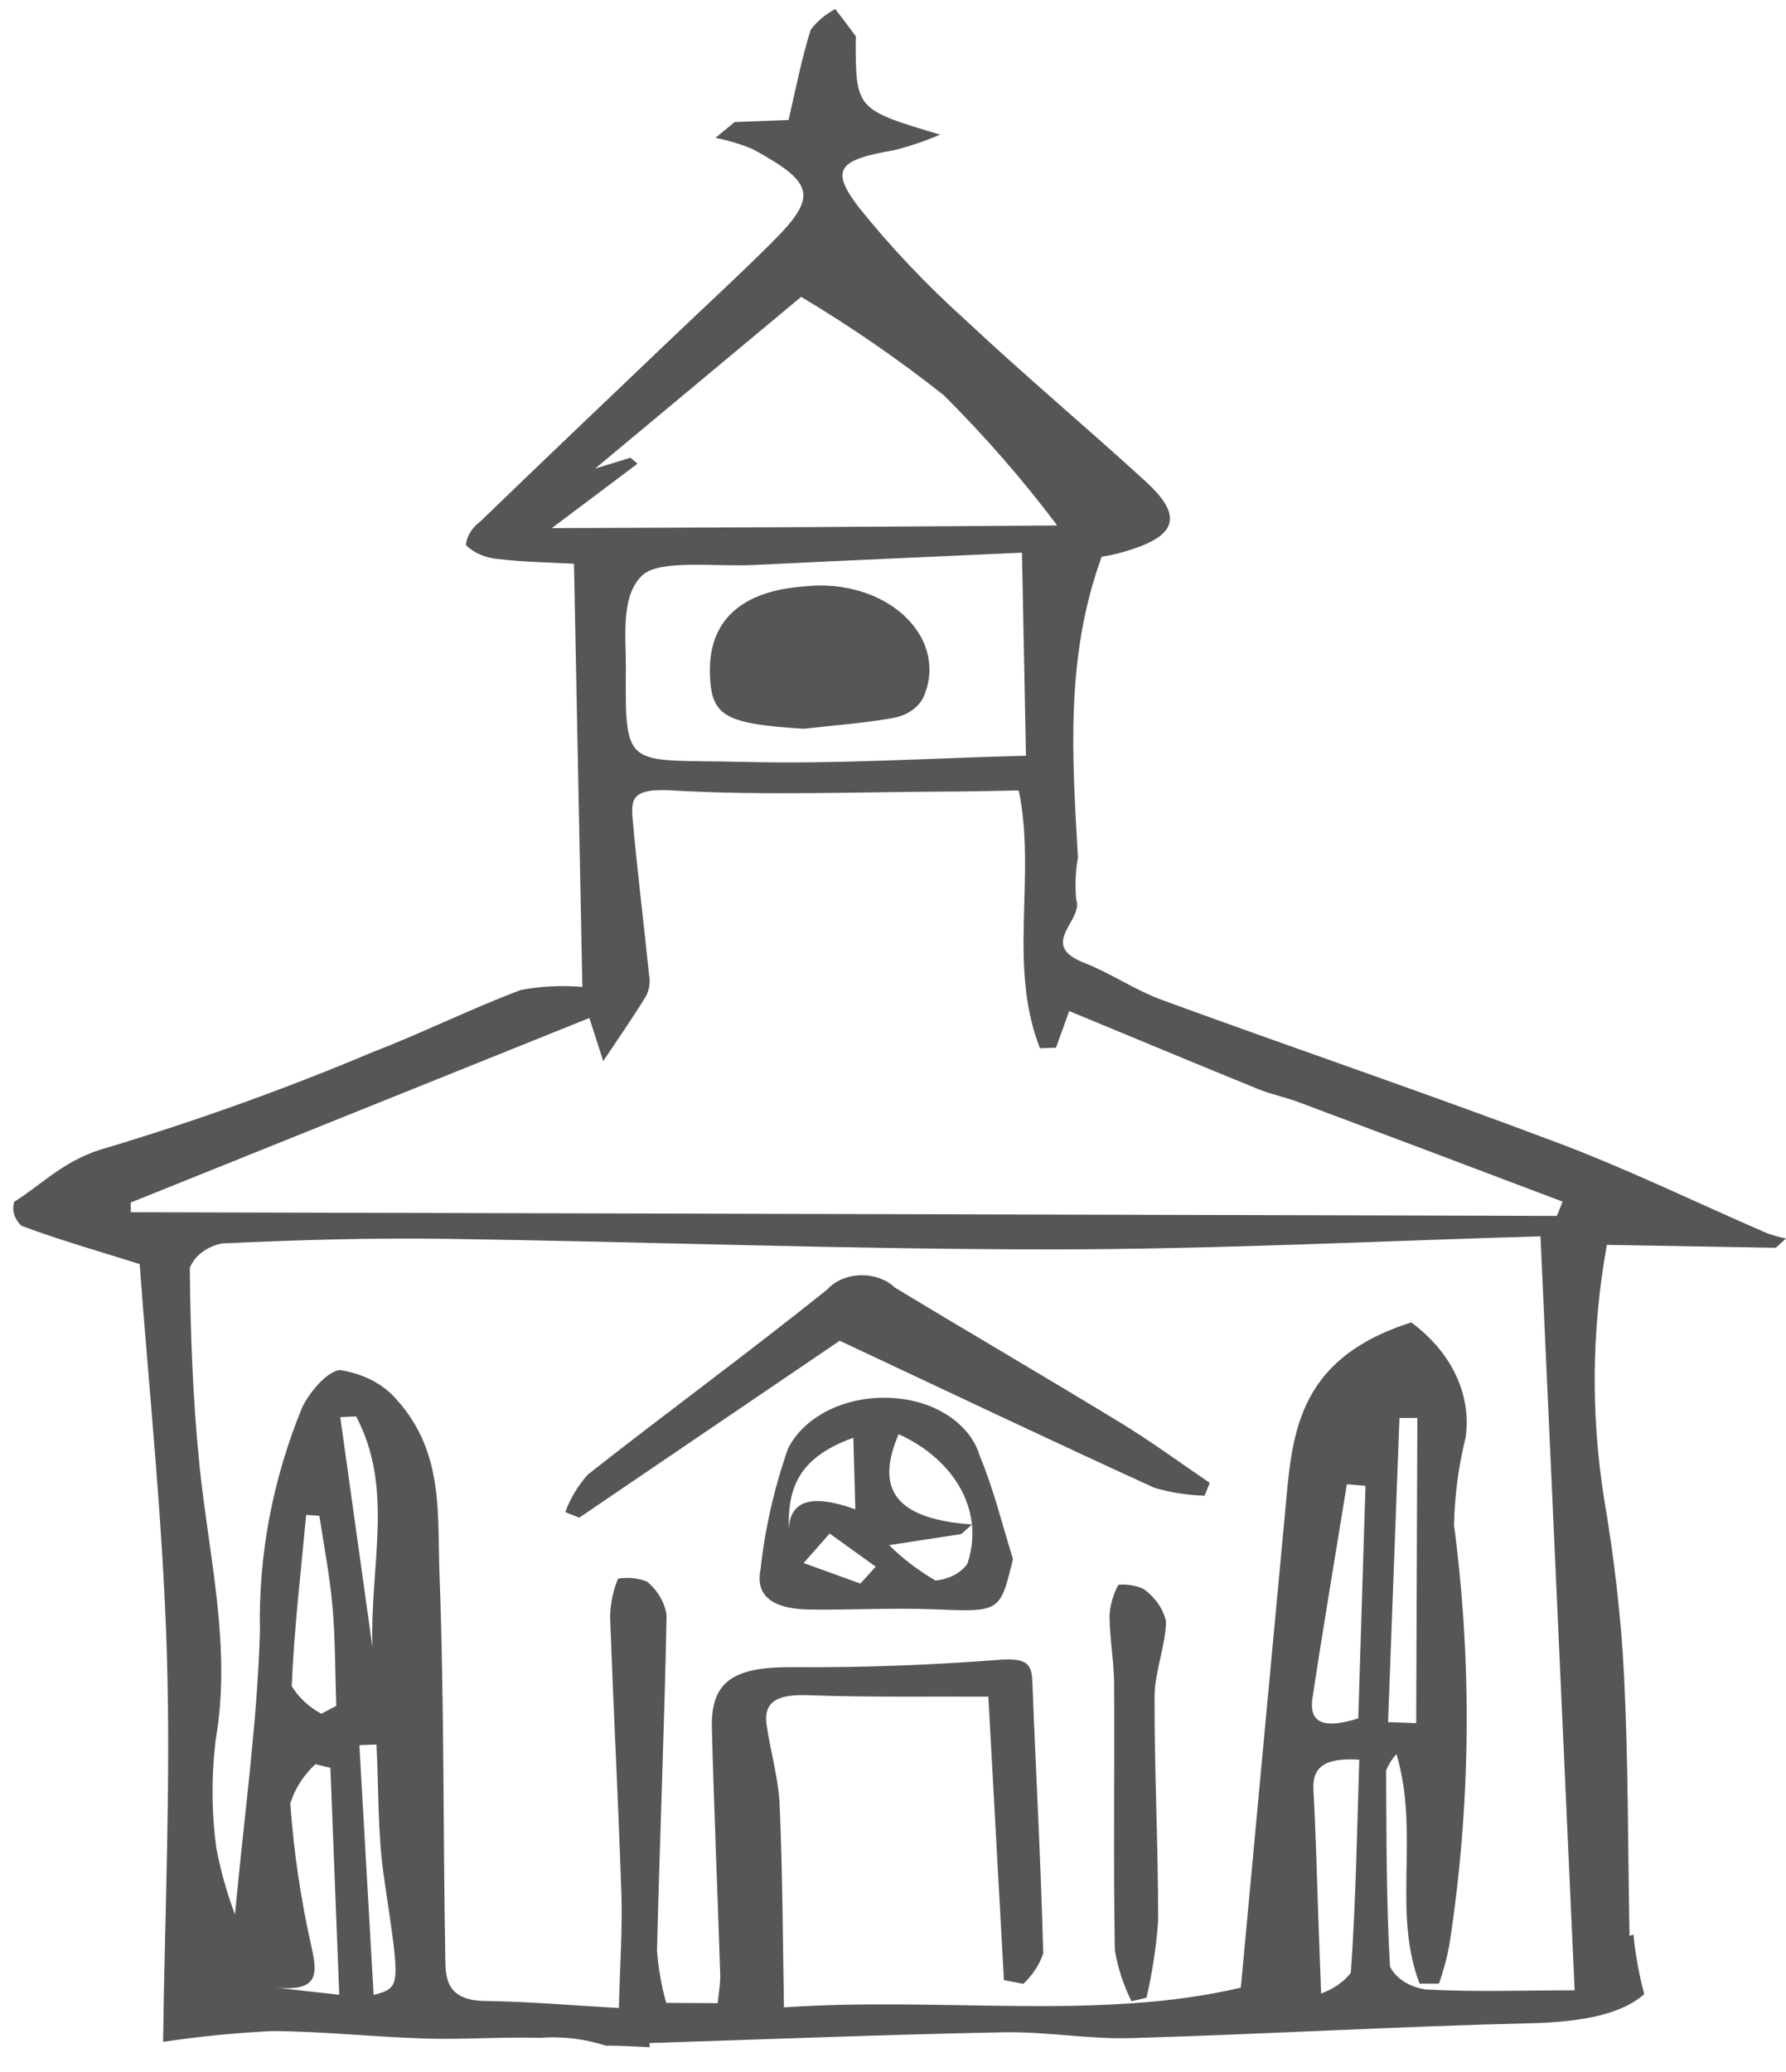 <svg width="69" height="80" viewBox="0 0 69 80" fill="none" xmlns="http://www.w3.org/2000/svg">
<path d="M68.271 47.624C65.572 46.456 62.945 45.173 60.17 44.126C55.124 42.222 49.98 40.475 44.903 38.619C43.84 38.23 42.933 37.591 41.881 37.178C40.079 36.473 41.869 35.551 41.58 34.743C41.528 34.199 41.55 33.651 41.645 33.111C41.428 29.255 41.142 25.398 42.562 21.498C42.689 21.474 42.928 21.441 43.156 21.381C45.465 20.776 45.801 19.998 44.256 18.587C41.971 16.5 39.572 14.487 37.323 12.378C35.787 10.997 34.393 9.525 33.155 7.975C32.047 6.518 32.425 6.167 34.543 5.8C35.158 5.645 35.753 5.444 36.318 5.199C33.065 4.226 33.065 4.226 33.058 1.538C33.071 1.489 33.071 1.438 33.056 1.39C32.799 1.04 32.532 0.695 32.268 0.348C31.879 0.559 31.555 0.833 31.32 1.152C30.96 2.293 30.74 3.461 30.464 4.634L28.383 4.713L27.641 5.323C28.139 5.422 28.62 5.567 29.073 5.756C31.491 7.068 31.601 7.59 29.812 9.373C28.556 10.626 27.233 11.839 25.942 13.071C23.477 15.423 21.006 17.771 18.559 20.135C18.234 20.375 18.034 20.7 17.998 21.047C18.146 21.194 18.329 21.318 18.539 21.41C18.748 21.503 18.98 21.562 19.219 21.584C20.221 21.707 21.246 21.718 22.175 21.77C22.287 27.384 22.395 32.842 22.499 38.111C21.707 38.044 20.906 38.083 20.13 38.226C18.18 38.957 16.349 39.877 14.407 40.624C11.103 42.019 7.687 43.249 4.18 44.306C2.514 44.752 1.712 45.677 0.551 46.407C0.501 46.568 0.5 46.736 0.549 46.898C0.598 47.059 0.695 47.21 0.832 47.337C2.246 47.866 3.727 48.289 5.396 48.814C5.744 53.576 6.288 58.691 6.445 63.814C6.601 68.852 6.364 73.897 6.301 78.849C7.693 78.639 9.1 78.5 10.515 78.432C12.486 78.442 14.453 78.661 16.426 78.721C17.893 78.765 19.368 78.653 20.836 78.693C21.708 78.627 22.587 78.73 23.394 78.993C23.965 79 24.533 79.022 25.1 79.057L25.09 78.894C29.733 78.746 34.253 78.567 38.776 78.479C40.41 78.448 42.056 78.751 43.687 78.704C48.836 78.556 53.977 78.252 59.126 78.13C61.258 78.08 62.696 77.74 63.523 77.006C63.32 76.246 63.181 75.476 63.105 74.701L62.954 74.756C62.89 71.29 62.908 67.982 62.742 64.679C62.627 62.409 62.357 60.137 61.974 57.885C61.455 54.624 61.49 51.325 62.08 48.071L68.607 48.185L69 47.825C68.75 47.775 68.506 47.708 68.271 47.624V47.624ZM21.318 20.394C22.574 19.45 23.602 18.678 24.631 17.905L24.358 17.675L22.992 18.095L30.952 11.463C32.9 12.63 34.742 13.9 36.464 15.264C38.066 16.862 39.529 18.542 40.843 20.291C37.639 20.312 34.36 20.338 31.081 20.355C27.922 20.372 24.763 20.381 21.318 20.394ZM24.816 22.216C25.479 21.591 27.628 21.892 29.12 21.818C32.676 21.643 36.234 21.49 39.483 21.342C39.54 24.244 39.59 26.774 39.637 29.184C35.86 29.28 32.316 29.511 28.786 29.423C24.172 29.308 24.151 29.823 24.18 25.807C24.188 24.574 23.968 23.014 24.816 22.216L24.816 22.216ZM5.054 46.811L5.049 46.438C10.926 44.074 16.803 41.71 22.77 39.31C22.991 39.999 23.201 40.655 23.304 40.975C23.824 40.195 24.432 39.329 24.974 38.439C25.093 38.177 25.127 37.897 25.073 37.623C24.868 35.603 24.613 33.586 24.436 31.565C24.368 30.786 24.518 30.44 25.957 30.523C29.52 30.73 33.117 30.579 36.701 30.567C37.524 30.564 38.347 30.541 39.358 30.524C40.048 33.859 38.919 37.279 40.178 40.479L40.797 40.458L41.307 39.043C43.775 40.064 46.179 41.067 48.595 42.051C49.097 42.256 49.66 42.369 50.172 42.561C53.575 43.836 56.975 45.117 60.371 46.403L60.148 46.953L5.054 46.811ZM10.489 76.738C12.312 76.953 12.283 76.275 12.033 75.179C11.62 73.347 11.347 71.498 11.215 69.641C11.386 69.085 11.717 68.567 12.184 68.125L12.764 68.266C12.877 71.145 12.99 74.023 13.107 77.03C12.157 76.924 11.323 76.831 10.489 76.738V76.738ZM11.271 65.11C11.363 62.905 11.624 60.703 11.829 58.5L12.34 58.534C12.514 59.702 12.744 60.867 12.845 62.038C12.956 63.313 12.947 64.595 12.991 65.874L12.413 66.178C11.918 65.906 11.524 65.538 11.271 65.11V65.11ZM14.389 63.612C13.947 60.449 13.546 57.587 13.146 54.726L13.758 54.696C15.24 57.492 14.283 60.435 14.389 63.612V63.612ZM14.434 77.036L13.884 67.392L14.545 67.366C14.633 69.078 14.586 70.802 14.836 72.5C15.46 76.749 15.514 76.744 14.434 77.036V77.036ZM52.187 76.183C51.917 76.532 51.517 76.81 51.039 76.98C50.999 75.883 50.965 74.938 50.93 73.992C50.871 72.365 50.833 70.738 50.743 69.113C50.694 68.235 51.185 67.865 52.514 67.953C52.425 70.703 52.383 73.446 52.187 76.183ZM52.475 66.357C51.261 66.741 50.549 66.617 50.706 65.577C51.121 62.821 51.589 60.069 52.035 57.316L52.754 57.376C52.661 60.371 52.568 63.365 52.475 66.357L52.475 66.357ZM55.062 76.823C54.758 76.776 54.475 76.671 54.237 76.518C53.999 76.365 53.815 76.168 53.701 75.945C53.555 73.426 53.567 70.901 53.551 68.377C53.639 68.148 53.774 67.932 53.95 67.735C54.862 70.794 53.774 73.801 54.844 76.601L55.592 76.601C55.765 76.113 55.899 75.617 55.993 75.116C56.822 69.733 56.883 64.296 56.176 58.903C56.196 57.764 56.345 56.628 56.623 55.509C56.739 54.694 56.609 53.868 56.244 53.098C55.88 52.327 55.29 51.633 54.522 51.067C49.976 52.509 49.915 55.543 49.639 58.491C49.074 64.513 48.517 70.535 47.938 76.755C42.467 78.046 36.389 77.1 30.288 77.517C30.239 74.879 30.234 72.29 30.121 69.705C30.076 68.676 29.771 67.655 29.619 66.627C29.483 65.713 30.022 65.42 31.211 65.463C33.5 65.546 35.797 65.506 38.183 65.517L38.786 76.463L39.536 76.609C39.899 76.265 40.161 75.863 40.304 75.433C40.215 71.972 40.022 68.512 39.889 65.051C39.862 64.354 39.809 63.995 38.589 64.096C35.929 64.304 33.257 64.399 30.584 64.379C28.334 64.371 27.455 64.922 27.503 66.741C27.587 69.912 27.723 73.083 27.825 76.254C27.836 76.591 27.768 76.93 27.729 77.354L25.738 77.344C25.552 76.678 25.433 76.002 25.383 75.321C25.487 71.007 25.669 66.695 25.753 62.381C25.688 61.896 25.425 61.439 25.002 61.078C24.656 60.937 24.256 60.897 23.875 60.964C23.678 61.448 23.576 61.952 23.572 62.459C23.698 66.015 23.89 69.57 24.006 73.126C24.05 74.507 23.951 75.891 23.91 77.541C22.076 77.439 20.416 77.29 18.754 77.271C17.357 77.256 17.221 76.507 17.207 75.784C17.113 70.785 17.168 65.783 16.979 60.787C16.892 58.494 17.164 56.072 15.32 54.045C15.075 53.755 14.759 53.505 14.389 53.31C14.018 53.116 13.602 52.98 13.164 52.91C12.677 52.895 11.931 53.789 11.662 54.375C10.528 57.157 9.981 60.062 10.042 62.978C9.943 66.517 9.439 70.049 9.078 73.928C8.757 73.077 8.514 72.209 8.353 71.331C8.171 69.95 8.165 68.558 8.334 67.175C8.956 63.582 8.058 60.071 7.701 56.526C7.448 54.014 7.359 51.489 7.332 48.969C7.415 48.743 7.572 48.536 7.788 48.37C8.003 48.204 8.27 48.083 8.563 48.019C11.431 47.883 14.31 47.798 17.183 47.838C24.996 47.949 32.808 48.248 40.62 48.247C46.97 48.246 53.319 47.919 59.515 47.742C59.958 57.521 60.392 67.1 60.834 76.858C58.747 76.861 56.896 76.927 55.062 76.823ZM53.626 66.501C53.773 62.586 53.919 58.672 54.066 54.757L54.758 54.755C54.743 58.683 54.728 62.612 54.713 66.541L53.626 66.501Z" fill="#565656"/>
<path d="M21.84 58.392C22.024 57.875 22.318 57.385 22.709 56.942C25.766 54.536 28.941 52.219 31.965 49.79C32.109 49.628 32.299 49.495 32.52 49.401C32.742 49.306 32.989 49.254 33.242 49.246C33.495 49.239 33.747 49.278 33.977 49.36C34.206 49.442 34.409 49.564 34.566 49.717C37.465 51.471 40.407 53.184 43.297 54.946C44.49 55.674 45.595 56.489 46.74 57.264L46.536 57.758C45.873 57.738 45.219 57.635 44.598 57.453C40.616 55.635 36.677 53.763 32.441 51.774C29.187 53.983 25.783 56.295 22.378 58.606L21.84 58.392Z" fill="#565656"/>
<path d="M39.135 60.202C38.633 62.283 38.636 62.246 36.045 62.145C34.457 62.083 32.86 62.177 31.269 62.154C30.01 62.135 29.158 61.732 29.382 60.61C29.553 59.029 29.91 57.463 30.447 55.932C30.767 55.297 31.351 54.763 32.106 54.412C32.862 54.062 33.747 53.916 34.622 53.997C35.396 54.061 36.125 54.312 36.705 54.714C37.286 55.116 37.689 55.648 37.857 56.237C38.4 57.529 38.718 58.878 39.135 60.202ZM37.551 58.87L37.138 59.24C36.397 59.353 35.656 59.467 34.351 59.667C34.868 60.182 35.471 60.642 36.142 61.035C36.396 61.01 36.639 60.939 36.852 60.829C37.064 60.718 37.241 60.571 37.367 60.398C37.699 59.453 37.62 58.449 37.141 57.542C36.661 56.636 35.809 55.876 34.716 55.382C33.947 57.206 34.211 58.635 37.551 58.87V58.87ZM32.969 55.52C30.439 56.425 30.433 57.925 30.479 59.487C30.361 58.119 31.019 57.558 33.044 58.284L32.969 55.52ZM33.24 61.151L33.833 60.499C33.239 60.072 32.646 59.646 32.053 59.219L31.047 60.358L33.24 61.151Z" fill="#565656"/>
<path d="M43.712 77.278C43.399 76.645 43.184 75.985 43.071 75.313C43.01 71.892 43.063 68.471 43.043 65.049C43.038 64.167 42.874 63.285 42.865 62.403C42.887 61.989 43.002 61.582 43.205 61.199C43.551 61.166 43.901 61.225 44.197 61.368C44.644 61.702 44.942 62.138 45.047 62.611C45.032 63.577 44.61 64.539 44.606 65.503C44.595 68.398 44.749 71.292 44.743 74.187C44.67 75.179 44.52 76.167 44.293 77.145L43.712 77.278Z" fill="#565656"/>
<path d="M31.044 28.142C28.013 27.95 27.483 27.663 27.427 26.057C27.353 23.98 28.626 22.805 31.123 22.642C31.84 22.564 32.57 22.629 33.244 22.834C33.918 23.038 34.512 23.373 34.968 23.808C35.425 24.242 35.728 24.761 35.849 25.313C35.97 25.865 35.904 26.432 35.658 26.958C35.565 27.135 35.424 27.293 35.243 27.422C35.062 27.552 34.846 27.648 34.611 27.705C33.445 27.923 32.236 28.006 31.044 28.142Z" fill="#565656"/>
</svg>
